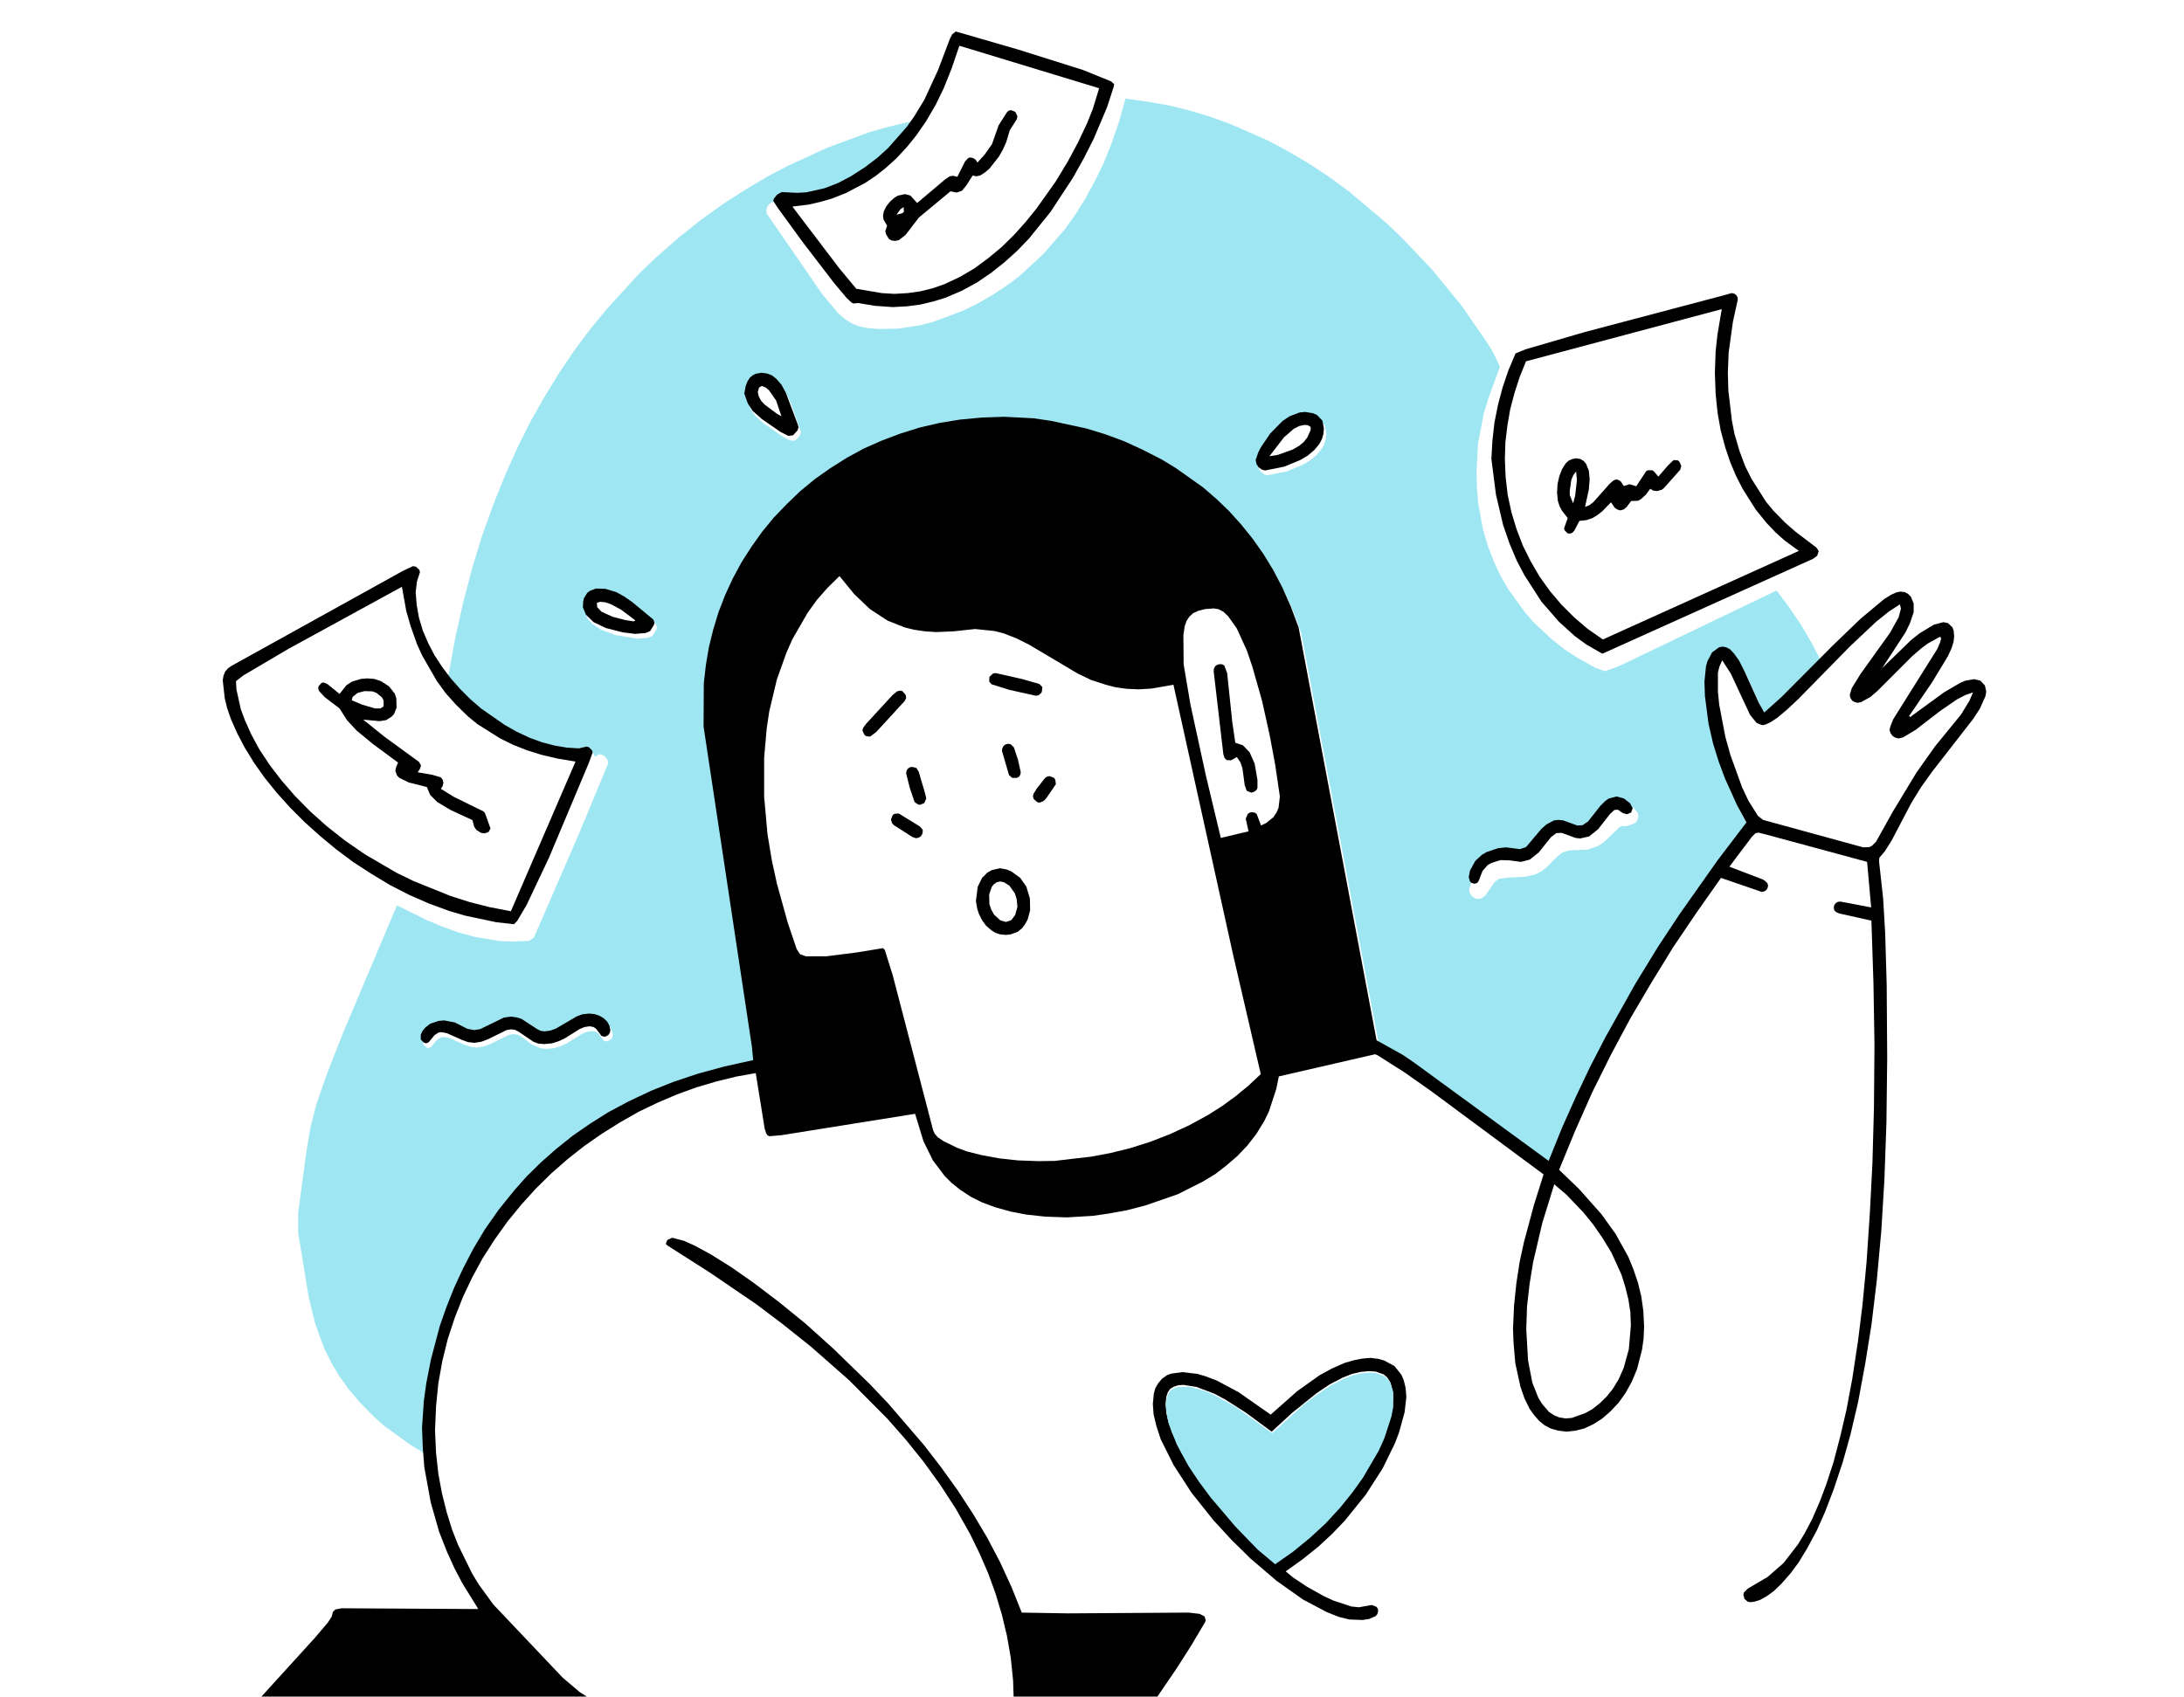 <svg height="1000" node-id="1" sillyvg="true" template-height="1000" template-width="1287" version="1.1" viewBox="0 0 1287 1000" width="1287" xmlns="http://www.w3.org/2000/svg" xmlns:xlink="http://www.w3.org/1999/xlink"><defs node-id="34"></defs><path d="M 342.52 443.93 L 347.02 442.88 L 349.42 443.78 L 350.62 446.03 L 353.02 444.53 L 355.12 444.98 L 356.77 446.18 L 357.97 447.83 L 358.42 449.93 L 341.47 490.73 L 314.62 552.68 L 311.62 554.63 L 301.27 554.93 L 294.07 554.63 L 279.82 552.23 L 269.47 549.38 L 260.02 545.93 L 251.17 542.18 L 233.92 533.63 L 201.67 609.98 L 192.52 633.38 L 186.52 650.63 L 182.92 664.58 L 180.67 678.08 L 175.72 714.53 L 175.72 726.68 L 181.87 764.33 L 185.47 779.18 L 188.17 787.13 L 191.17 794.93 L 195.07 802.88 L 199.87 810.98 L 205.42 818.78 L 212.02 826.58 L 219.97 834.68 L 226.12 840.23 L 241.42 851.33 L 250.57 856.88 L 250.27 838.43 L 252.67 817.88 L 257.62 794.63 L 264.52 773.18 L 268.87 762.23 L 274.12 750.83 L 280.27 738.98 L 287.17 727.43 L 295.27 715.88 L 304.57 704.33 L 311.92 696.08 L 320.17 687.98 L 329.17 680.03 L 338.92 672.23 L 349.12 665.18 L 360.07 658.28 L 372.22 651.83 L 385.27 645.68 L 398.47 640.43 L 412.87 635.63 L 428.32 631.43 L 445.27 627.68 L 444.52 619.88 L 416.02 431.03 L 416.17 405.53 L 417.37 394.88 L 419.17 384.23 L 421.72 373.88 L 424.87 363.53 L 428.77 353.48 L 433.27 343.73 L 438.37 334.28 L 444.22 325.13 L 450.52 316.28 L 457.42 307.88 L 465.07 299.93 L 473.02 292.28 L 481.57 285.23 L 490.72 278.78 L 500.47 272.63 L 510.37 267.23 L 520.87 262.58 L 531.97 258.38 L 543.52 254.78 L 555.22 252.08 L 567.22 250.13 L 579.97 248.93 L 593.17 248.48 L 610.57 249.38 L 620.77 250.88 L 641.62 255.38 L 652.87 258.83 L 663.82 262.88 L 674.92 267.98 L 686.32 273.83 L 702.52 284.18 L 718.27 296.93 L 725.62 303.98 L 732.67 311.78 L 739.57 320.33 L 746.02 329.48 L 751.87 339.08 L 757.27 349.43 L 762.22 360.68 L 766.72 372.83 L 812.62 615.98 L 828.22 624.68 L 835.42 629.63 L 914.02 687.08 L 921.82 667.73 L 930.07 649.28 L 938.47 631.58 L 947.47 614.18 L 965.02 582.83 L 978.52 560.78 L 991.12 541.73 L 1013.77 509.63 L 1030.57 487.58 L 1025.02 477.38 L 1017.97 461.78 L 1014.22 451.73 L 1010.92 441.08 L 1008.22 429.38 L 1006.12 413.18 L 1005.82 404.63 L 1006.72 395.63 L 1008.97 389.48 L 1011.82 385.88 L 1014.37 384.38 L 1016.47 383.93 L 1018.72 384.38 L 1020.97 385.58 L 1023.22 387.98 L 1026.22 392.18 L 1029.22 398.03 L 1037.92 417.23 L 1041.07 422.78 L 1049.92 415.13 L 1073.77 390.83 L 1067.92 379.58 L 1061.62 368.78 L 1054.57 358.28 L 1046.92 348.08 L 954.07 392.63 L 945.82 395.63 L 940.27 393.68 L 929.02 387.38 L 922.12 382.88 L 914.17 376.58 L 903.82 366.83 L 898.57 360.83 L 888.82 347.33 L 884.32 339.53 L 880.42 331.28 L 876.97 322.28 L 873.97 312.38 L 871.12 296.93 L 870.37 288.23 L 870.07 279.08 L 870.97 261.53 L 874.42 243.53 L 876.97 235.13 L 883.87 216.23 L 880.12 208.13 L 875.77 201.08 L 861.22 180.08 L 843.67 158.63 L 826.12 140.18 L 816.52 131.03 L 794.77 112.73 L 782.92 104.03 L 770.32 95.78 L 756.97 87.98 L 746.62 82.58 L 724.72 72.98 L 713.02 68.78 L 701.17 65.18 L 689.02 62.18 L 676.27 59.93 L 663.22 58.13 L 659.32 72.08 L 654.97 84.68 L 650.32 96.23 L 645.22 106.73 L 639.52 117.08 L 633.67 126.53 L 627.52 135.08 L 614.47 150.08 L 600.97 162.53 L 594.22 167.63 L 584.77 173.93 L 575.62 179.18 L 566.92 183.38 L 549.97 189.68 L 542.62 191.63 L 529.12 193.73 L 517.27 193.88 L 511.72 193.43 L 506.77 192.53 L 502.42 190.88 L 498.22 188.33 L 493.87 184.58 L 484.27 173.03 L 451.87 125.93 L 451.57 123.98 L 452.02 122.03 L 453.22 120.38 L 454.87 119.18 L 458.02 118.88 L 461.32 116.33 L 463.27 115.88 L 471.07 116.48 L 477.97 115.88 L 484.87 114.53 L 491.77 112.13 L 498.52 109.13 L 504.97 105.53 L 511.27 101.18 L 522.97 91.58 L 533.02 80.93 L 540.67 70.73 L 523.87 74.63 L 512.32 77.93 L 487.42 87.08 L 464.02 97.88 L 452.02 104.18 L 439.42 111.68 L 426.07 120.23 L 413.32 129.38 L 400.12 139.88 L 386.62 151.73 L 376.87 161.03 L 357.67 182.03 L 347.92 193.88 L 338.92 205.88 L 330.07 218.93 L 321.37 233.03 L 312.82 248.03 L 305.17 263.33 L 297.82 279.68 L 290.77 297.23 L 284.02 315.98 L 278.32 334.58 L 273.07 354.68 L 268.27 375.98 L 264.07 398.93 L 274.72 411.23 L 280.72 416.78 L 287.02 422.03 L 300.37 431.18 L 307.42 434.93 L 321.52 440.48 L 328.72 442.43 L 335.77 443.48 L 342.52 443.93 Z M 866.92 520.73 L 867.67 515.93 L 870.82 510.23 L 874.72 506.63 L 877.57 504.98 L 884.32 502.73 L 888.97 502.28 L 897.07 503.33 L 899.02 503.03 L 902.32 500.63 L 909.67 491.48 L 912.67 488.78 L 917.17 486.38 L 919.87 486.08 L 922.57 486.38 L 930.82 489.38 L 933.97 489.23 L 937.27 486.98 L 944.47 477.83 L 947.32 474.98 L 951.67 472.73 L 954.07 472.28 L 956.77 472.88 L 963.07 476.48 L 965.17 479.33 L 965.47 480.98 L 965.02 483.23 L 963.97 484.73 L 962.47 485.63 L 957.67 487.13 L 956.02 486.83 L 954.52 487.43 L 944.92 496.58 L 941.32 498.83 L 935.47 500.78 L 924.67 501.23 L 920.62 502.58 L 918.07 504.53 L 911.17 511.43 L 908.32 513.53 L 904.57 515.48 L 898.42 516.83 L 888.37 517.28 L 883.12 518.03 L 880.57 520.13 L 875.47 527.63 L 872.92 529.58 L 871.27 529.88 L 869.02 529.43 L 867.37 528.23 L 866.17 526.43 L 865.72 524.33 L 866.92 520.73 Z M 770.47 245.63 L 775.12 246.38 L 777.52 247.43 L 780.67 250.73 L 781.57 255.23 L 781.27 258.68 L 780.37 261.68 L 778.87 264.53 L 775.87 268.13 L 771.97 271.43 L 767.62 273.98 L 758.17 277.88 L 746.92 280.13 L 744.82 279.53 L 743.02 278.18 L 741.82 276.23 L 741.37 273.98 L 742.87 269.48 L 747.07 262.28 L 753.37 254.48 L 757.12 251.03 L 761.32 248.18 L 764.32 246.83 L 770.47 245.63 Z M 450.22 222.53 L 453.52 222.98 L 456.22 224.03 L 458.77 225.98 L 461.92 229.58 L 464.47 234.23 L 466.57 239.18 L 471.97 254.63 L 471.37 256.58 L 470.02 258.38 L 468.67 259.43 L 467.02 259.88 L 464.32 258.98 L 461.47 257.48 L 450.37 249.83 L 444.97 245.03 L 442.12 240.68 L 440.02 234.83 L 440.77 230.63 L 441.82 227.78 L 443.32 225.38 L 444.97 224.03 L 446.77 223.13 L 450.22 222.53 Z M 357.52 613.88 L 355.87 613.43 L 352.72 609.23 L 351.22 608.18 L 348.97 607.73 L 345.82 608.18 L 342.97 609.38 L 334.12 614.93 L 330.52 616.58 L 326.77 617.78 L 322.12 618.23 L 318.67 617.93 L 313.27 615.53 L 306.97 610.88 L 304.87 609.83 L 302.62 609.53 L 299.92 609.98 L 288.97 615.38 L 284.92 616.88 L 280.87 617.48 L 277.12 617.03 L 273.82 615.83 L 264.67 611.78 L 261.37 611.18 L 259.72 611.48 L 257.47 612.98 L 254.02 617.18 L 252.52 617.78 L 251.17 617.33 L 249.37 615.53 L 249.37 612.68 L 250.42 610.43 L 252.22 608.33 L 254.92 606.23 L 259.87 604.58 L 263.32 604.28 L 266.92 604.73 L 269.47 605.48 L 276.82 609.23 L 280.87 609.98 L 284.47 609.38 L 298.27 602.63 L 302.47 602.03 L 305.92 602.48 L 308.77 603.38 L 317.92 609.38 L 320.02 610.43 L 322.27 610.73 L 325.72 610.28 L 329.02 609.08 L 341.32 601.88 L 344.62 600.68 L 348.52 600.23 L 351.67 600.53 L 354.52 601.43 L 357.07 602.93 L 359.17 604.88 L 360.52 607.28 L 361.12 609.98 L 360.82 611.48 L 360.07 612.68 L 357.52 613.88 Z M 344.92 359.63 L 345.52 355.43 L 347.47 352.28 L 348.97 351.08 L 352.57 349.73 L 358.87 350.03 L 362.92 351.08 L 370.87 355.43 L 380.92 362.78 L 385.72 367.13 L 386.77 368.48 L 387.07 369.83 L 386.77 371.18 L 384.52 374.78 L 381.67 375.98 L 375.52 376.43 L 362.62 374.33 L 354.22 371.18 L 349.27 367.88 L 346.72 365.18 L 345.52 362.93 L 344.92 359.63 Z" fill="#9fe6f3" fill-rule="nonzero" node-id="36" stroke="none" target-height="798.75" target-width="898.05" target-x="175.725" target-y="58.125"/><path d="M 380.70 720.30 L 380.70 709.30 L 380.70 720.30 Z" fill="#9fe6f3" fill-rule="nonzero" node-id="38" stroke="none" target-height="11" target-width="0" target-x="380.7" target-y="709.3"/><path d="M 435.20 452.80 L 435.70 451.80 L 434.90 451.70 L 435.20 452.80 Z" fill="#9fe6f3" fill-rule="nonzero" node-id="40" stroke="none" target-height="1.1" target-width="0.8" target-x="434.9" target-y="451.7"/><g node-id="88"><path d="M 753.60 634.46 L 752.10 641.81 L 747.75 655.16 L 744.90 661.01 L 740.25 668.51 L 735.00 675.26 L 729.15 681.41 L 722.70 686.96 L 716.10 692.06 L 708.90 696.41 L 694.05 703.91 L 675.00 710.51 L 664.05 713.36 L 653.25 715.31 L 643.95 716.66 L 628.65 717.56 L 615.90 717.11 L 604.80 715.91 L 595.50 714.11 L 586.35 711.56 L 578.70 708.71 L 572.10 705.41 L 565.95 701.36 L 560.85 697.31 L 556.65 693.11 L 549.75 683.96 L 544.20 672.71 L 539.25 656.51 L 460.50 669.11 L 453.45 669.71 L 452.40 669.26 L 451.50 668.06 L 450.60 665.21 L 445.35 632.51 L 433.65 634.61 L 422.10 637.46 L 410.40 640.91 L 398.85 645.11 L 387.60 649.91 L 376.35 655.31 L 365.55 661.46 L 354.75 668.21 L 344.40 675.41 L 334.50 683.21 L 324.90 691.61 L 315.75 700.61 L 307.20 710.06 L 299.10 719.96 L 291.60 730.46 L 284.55 741.41 L 278.40 752.66 L 272.85 764.36 L 268.05 776.51 L 263.85 789.26 L 260.70 802.01 L 258.30 815.36 L 256.95 829.01 L 256.35 843.11 L 256.95 856.31 L 258.30 868.61 L 260.40 880.01 L 263.25 891.41 L 266.40 901.61 L 270.00 910.76 L 278.25 927.56 L 282.30 934.16 L 290.70 945.71 L 331.50 988.76 L 341.55 997.31 L 351.60 1003.76 L 363.60 1008.56 L 377.55 1011.86 L 400.35 1014.41 L 418.50 1015.31 L 463.50 1015.76 L 593.85 1015.31 L 597.00 1015.16 L 597.15 1014.26 L 597.45 1004.36 L 597.00 990.56 L 595.65 977.21 L 593.40 964.31 L 590.40 951.71 L 586.65 939.26 L 582.30 927.26 L 577.20 915.56 L 571.65 904.16 L 563.25 889.31 L 554.10 875.21 L 544.35 861.71 L 533.85 848.66 L 523.05 836.36 L 500.40 813.56 L 477.90 793.76 L 460.95 780.26 L 445.65 768.71 L 418.35 750.11 L 393.45 734.21 L 392.40 733.31 L 392.70 731.96 L 393.45 730.76 L 396.15 729.56 L 403.05 731.36 L 409.35 734.21 L 418.80 739.31 L 431.25 747.11 L 444.30 756.26 L 459.30 767.66 L 474.60 780.11 L 490.95 794.81 L 512.55 815.81 L 523.65 827.51 L 544.65 851.96 L 554.70 865.01 L 564.30 878.36 L 573.30 892.16 L 581.70 906.26 L 589.35 920.81 L 596.10 935.51 L 602.10 950.51 L 629.25 950.96 L 700.35 950.51 L 706.95 951.26 L 709.80 952.76 L 710.55 955.01 L 710.10 956.21 L 702.00 969.86 L 693.60 983.06 L 675.30 1009.91 L 668.10 1019.21 L 665.25 1022.21 L 664.20 1022.81 L 655.80 1022.51 L 636.90 1023.86 L 304.05 1023.11 L 241.35 1022.36 L 168.60 1020.71 L 152.25 1019.51 L 147.15 1018.91 L 143.25 1017.56 L 142.95 1016.81 L 144.45 1012.76 L 146.70 1009.01 L 154.20 999.86 L 185.70 965.21 L 193.20 956.36 L 195.45 952.91 L 196.20 950.06 L 197.55 948.71 L 201.15 947.96 L 281.85 948.41 L 272.40 933.11 L 267.75 924.26 L 263.40 914.66 L 258.75 902.81 L 253.80 885.41 L 250.05 864.86 L 249.15 853.61 L 248.70 841.46 L 249.75 825.86 L 251.25 815.06 L 253.95 801.26 L 259.20 781.46 L 263.10 770.36 L 267.45 759.41 L 272.70 748.01 L 278.85 736.16 L 285.75 724.61 L 293.85 713.06 L 303.15 701.51 L 310.50 693.26 L 318.75 685.16 L 327.75 677.21 L 337.50 669.41 L 347.70 662.36 L 358.65 655.46 L 370.80 649.01 L 383.85 642.86 L 397.05 637.61 L 411.45 632.81 L 426.90 628.61 L 443.85 624.86 L 443.10 617.06 L 414.60 428.21 L 414.75 402.71 L 415.95 392.06 L 417.75 381.41 L 420.30 371.06 L 423.45 360.71 L 427.35 350.66 L 431.85 340.91 L 436.95 331.46 L 442.80 322.31 L 449.10 313.46 L 456.00 305.06 L 463.65 297.11 L 471.60 289.46 L 480.15 282.41 L 489.30 275.96 L 499.05 269.81 L 508.95 264.41 L 519.45 259.76 L 530.55 255.56 L 542.10 251.96 L 553.80 249.26 L 565.80 247.31 L 578.55 246.11 L 591.75 245.66 L 609.15 246.56 L 619.35 248.06 L 640.20 252.56 L 651.45 256.01 L 662.40 260.06 L 673.50 265.16 L 684.90 271.01 L 693.00 275.96 L 709.05 287.36 L 716.85 294.11 L 724.20 301.16 L 731.25 308.96 L 738.15 317.51 L 744.60 326.66 L 750.45 336.26 L 755.85 346.61 L 760.80 357.86 L 765.30 370.01 L 811.20 613.16 L 826.80 621.86 L 834.00 626.81 L 912.60 684.26 L 920.40 664.91 L 928.65 646.46 L 937.05 628.76 L 946.05 611.36 L 963.60 580.01 L 977.10 557.96 L 989.70 538.91 L 1012.35 506.81 L 1029.15 484.76 L 1023.60 474.56 L 1016.55 458.96 L 1012.80 448.91 L 1009.50 438.26 L 1006.80 426.56 L 1004.70 410.36 L 1004.40 401.81 L 1005.30 392.81 L 1006.20 389.66 L 1008.90 384.56 L 1012.95 381.56 L 1015.05 381.11 L 1017.30 381.56 L 1019.55 382.76 L 1021.80 385.16 L 1024.80 389.36 L 1027.80 395.21 L 1036.50 414.41 L 1039.65 419.96 L 1049.85 410.81 L 1080.30 380.21 L 1096.35 364.76 L 1110.15 353.21 L 1114.50 350.51 L 1117.50 349.16 L 1119.90 348.71 L 1122.45 349.01 L 1124.40 350.06 L 1126.05 351.71 L 1127.70 355.76 L 1127.70 360.86 L 1125.45 367.46 L 1122.90 372.71 L 1109.10 393.86 L 1126.05 377.36 L 1131.15 373.31 L 1139.55 368.21 L 1145.25 366.71 L 1147.95 367.31 L 1150.50 369.71 L 1151.25 371.66 L 1151.55 374.96 L 1151.25 378.11 L 1150.05 382.01 L 1147.95 386.66 L 1138.50 402.26 L 1125.00 422.06 L 1125.60 422.66 L 1145.55 408.11 L 1155.00 402.56 L 1158.15 401.21 L 1163.40 400.31 L 1167.00 401.21 L 1169.70 404.06 L 1170.45 407.66 L 1170.00 410.36 L 1166.70 417.71 L 1162.80 423.71 L 1138.65 454.76 L 1132.20 463.76 L 1126.35 473.21 L 1114.80 495.26 L 1110.75 501.71 L 1107.45 505.61 L 1107.30 507.71 L 1109.70 529.46 L 1110.90 549.71 L 1111.80 580.31 L 1112.10 623.66 L 1111.65 661.61 L 1110.45 695.36 L 1108.65 725.21 L 1105.95 754.91 L 1102.80 781.01 L 1099.20 803.51 L 1095.00 826.16 L 1090.50 845.36 L 1086.00 861.56 L 1080.60 877.76 L 1075.50 891.11 L 1070.70 901.91 L 1065.00 912.56 L 1059.90 920.96 L 1055.10 927.41 L 1049.85 933.41 L 1045.35 937.76 L 1041.45 940.61 L 1037.25 943.01 L 1033.95 944.06 L 1031.40 944.36 L 1029.90 944.06 L 1027.95 942.41 L 1027.35 939.86 L 1027.65 938.66 L 1029.90 936.41 L 1041.60 929.51 L 1051.05 921.26 L 1059.60 910.16 L 1063.50 903.71 L 1067.85 895.46 L 1072.35 885.11 L 1076.25 874.76 L 1080.45 861.86 L 1084.50 846.41 L 1088.10 830.96 L 1091.55 812.51 L 1094.85 790.76 L 1097.55 769.01 L 1099.95 743.81 L 1101.90 714.71 L 1103.40 685.61 L 1104.30 652.61 L 1104.60 615.11 L 1104.00 579.41 L 1102.80 542.66 L 1084.05 538.46 L 1082.10 537.71 L 1080.90 536.51 L 1080.60 535.01 L 1080.90 533.51 L 1081.80 532.31 L 1083.00 531.56 L 1084.50 531.41 L 1102.65 534.86 L 1100.25 508.01 L 1041.00 491.96 L 1036.20 490.76 L 1034.55 491.06 L 1032.30 493.31 L 1019.10 510.86 L 1038.75 518.36 L 1040.55 519.56 L 1041.60 520.76 L 1041.90 522.11 L 1041.60 523.46 L 1040.85 524.66 L 1039.65 525.41 L 1038.15 525.71 L 1014.15 517.46 L 999.90 537.71 L 986.10 558.11 L 973.20 579.11 L 960.75 600.26 L 949.20 621.86 L 938.25 643.91 L 928.20 666.56 L 918.75 689.51 L 930.45 700.76 L 943.65 715.61 L 952.05 727.31 L 959.55 740.81 L 962.55 748.16 L 965.25 756.11 L 967.20 764.21 L 968.40 772.76 L 968.85 781.91 L 968.55 788.96 L 967.65 795.41 L 964.65 807.11 L 961.50 814.61 L 957.90 821.06 L 953.85 826.76 L 949.05 831.86 L 944.25 836.06 L 939.15 839.36 L 933.75 841.91 L 928.50 843.26 L 923.25 843.86 L 918.30 843.26 L 913.95 842.06 L 910.20 840.11 L 906.90 837.41 L 904.05 834.11 L 901.35 830.36 L 898.35 824.21 L 895.95 817.31 L 892.95 803.51 L 891.90 791.36 L 891.60 783.26 L 892.20 769.61 L 893.55 756.56 L 895.50 743.81 L 898.05 732.11 L 903.90 710.36 L 909.60 692.21 L 843.60 643.31 L 827.85 632.21 L 811.80 622.01 L 810.30 621.41 L 753.60 634.46 Z M 691.50 403.61 L 678.60 405.86 L 671.10 406.31 L 664.05 406.01 L 657.45 405.11 L 651.60 403.61 L 642.90 400.76 L 635.10 397.01 L 606.30 379.91 L 599.10 376.31 L 591.45 373.31 L 586.20 371.96 L 574.65 370.76 L 562.05 372.11 L 551.70 372.56 L 544.95 372.11 L 538.80 371.21 L 533.25 369.86 L 523.05 365.81 L 512.70 359.06 L 503.40 350.21 L 494.70 339.56 L 487.65 346.46 L 481.35 353.66 L 475.95 361.16 L 466.95 376.76 L 463.50 384.56 L 457.80 400.46 L 453.30 419.36 L 451.80 429.41 L 450.30 446.66 L 450.30 469.61 L 452.25 491.51 L 454.80 506.96 L 457.80 520.76 L 464.25 544.01 L 469.50 559.46 L 471.45 562.46 L 474.90 563.66 L 487.05 563.66 L 504.75 561.41 L 520.35 558.86 L 521.40 559.91 L 526.05 574.76 L 549.90 666.26 L 550.80 668.21 L 552.60 670.31 L 555.90 672.56 L 563.85 676.46 L 569.40 678.56 L 578.25 680.81 L 588.75 682.76 L 599.85 683.96 L 612.00 684.41 L 621.60 684.26 L 643.35 681.71 L 654.45 679.61 L 666.00 676.76 L 677.85 673.01 L 689.40 668.51 L 700.80 663.26 L 712.05 657.11 L 720.30 651.86 L 728.10 646.16 L 735.75 639.86 L 742.95 633.11 L 726.75 563.21 L 691.50 403.61 Z M 1120.20 358.76 L 1119.60 356.21 L 1113.15 360.41 L 1105.65 366.41 L 1090.20 380.96 L 1059.75 412.01 L 1052.85 418.46 L 1047.30 423.11 L 1043.40 425.66 L 1040.55 427.01 L 1038.45 427.46 L 1035.15 426.11 L 1031.25 421.31 L 1020.00 397.16 L 1014.90 389.21 L 1013.25 392.81 L 1012.35 396.41 L 1012.35 407.81 L 1013.10 415.31 L 1016.70 434.21 L 1019.70 445.01 L 1026.60 464.06 L 1030.35 472.01 L 1035.90 480.86 L 1038.90 483.26 L 1098.00 499.46 L 1101.45 499.31 L 1103.10 498.56 L 1105.50 496.16 L 1115.55 478.16 L 1129.35 455.36 L 1140.30 439.91 L 1155.60 421.16 L 1160.55 413.06 L 1162.65 408.11 L 1158.30 409.61 L 1153.35 412.16 L 1143.30 419.06 L 1128.90 430.16 L 1121.40 434.66 L 1118.85 435.26 L 1116.90 434.81 L 1115.25 433.76 L 1114.05 432.11 L 1113.45 430.16 L 1114.05 427.91 L 1115.70 423.86 L 1141.65 382.46 L 1143.30 378.56 L 1143.90 376.31 L 1143.30 375.26 L 1136.25 379.16 L 1132.35 382.01 L 1126.95 386.66 L 1106.40 407.21 L 1102.20 410.81 L 1096.80 413.81 L 1094.70 414.26 L 1092.90 413.81 L 1091.40 412.91 L 1090.35 411.26 L 1090.05 409.46 L 1091.25 405.56 L 1096.35 397.31 L 1113.75 373.01 L 1118.85 363.86 L 1120.20 358.76 Z M 915.90 698.06 L 908.85 720.86 L 903.45 743.96 L 901.35 756.86 L 899.85 770.06 L 899.40 783.41 L 900.45 801.86 L 903.00 815.06 L 906.60 824.06 L 908.85 827.66 L 912.90 832.31 L 916.20 834.41 L 918.90 835.46 L 922.65 836.06 L 926.25 835.76 L 934.20 832.91 L 938.25 830.66 L 942.45 827.36 L 946.65 823.31 L 950.40 818.66 L 953.85 812.96 L 956.85 806.21 L 959.85 795.26 L 961.05 781.31 L 960.75 773.36 L 959.55 765.71 L 957.75 758.51 L 955.50 751.31 L 949.65 738.41 L 944.25 729.56 L 938.85 721.76 L 933.15 714.71 L 923.10 704.21 L 915.90 698.06 Z M 735.75 490.01 L 734.10 482.51 L 735.30 479.81 L 736.50 478.91 L 738.00 478.76 L 739.50 479.06 L 740.55 479.81 L 743.10 486.56 L 746.25 485.06 L 750.30 481.76 L 752.25 478.91 L 753.45 476.06 L 754.20 469.46 L 751.50 451.01 L 748.20 433.31 L 743.70 413.06 L 738.00 392.96 L 734.85 383.66 L 728.85 370.46 L 723.75 363.26 L 720.90 360.56 L 718.05 359.06 L 715.20 358.61 L 709.80 359.06 L 705.90 360.11 L 703.05 361.46 L 700.80 363.56 L 699.15 366.11 L 698.10 369.26 L 697.35 374.36 L 697.50 391.61 L 701.55 415.46 L 710.55 456.86 L 719.40 493.91 L 735.75 490.01 Z" fill="#000000" fill-rule="nonzero" group-id="1" node-id="43" stroke="none" target-height="778.2" target-width="1027.5" target-x="142.946" target-y="245.658"/><path d="M 302.85 544.76 L 292.35 543.56 L 273.90 539.66 L 264.75 536.96 L 252.90 532.61 L 241.20 527.51 L 229.80 521.66 L 218.85 515.06 L 208.20 508.16 L 198.15 500.66 L 188.40 492.56 L 179.40 484.46 L 171.00 476.06 L 163.05 467.21 L 156.00 458.51 L 149.85 449.81 L 144.30 440.81 L 139.80 432.26 L 136.20 424.16 L 133.95 417.71 L 132.45 411.71 L 131.25 400.91 L 131.70 398.36 L 132.60 395.96 L 134.25 394.01 L 136.35 392.51 L 237.30 336.56 L 243.30 333.71 L 245.10 334.01 L 247.05 335.81 L 247.50 337.16 L 245.70 342.86 L 244.95 349.01 L 245.55 356.51 L 246.90 364.16 L 249.15 371.66 L 252.30 379.01 L 256.05 386.21 L 260.55 393.11 L 265.65 399.86 L 271.20 406.16 L 277.20 412.16 L 283.65 417.71 L 297.45 427.31 L 304.65 431.36 L 312.00 434.81 L 319.35 437.51 L 326.85 439.46 L 334.05 440.66 L 341.10 441.11 L 345.60 440.06 L 346.95 440.36 L 348.90 442.31 L 349.20 443.66 L 346.95 449.81 L 323.55 505.46 L 310.35 533.36 L 304.80 542.81 L 302.85 544.76 Z M 236.85 345.86 L 169.95 382.46 L 143.25 398.21 L 139.05 401.51 L 139.35 406.46 L 141.90 418.01 L 144.30 424.46 L 148.05 432.86 L 152.85 441.71 L 159.00 451.01 L 165.90 460.01 L 173.85 469.16 L 182.85 478.31 L 192.60 487.01 L 203.25 495.41 L 214.95 503.51 L 233.70 514.46 L 243.90 519.41 L 265.50 528.11 L 276.75 531.71 L 288.60 534.71 L 301.05 537.11 L 339.15 448.91 L 328.50 447.11 L 318.90 444.86 L 310.35 442.16 L 302.40 439.01 L 294.75 435.26 L 281.40 426.86 L 275.70 422.21 L 268.65 415.31 L 262.50 408.41 L 257.40 401.36 L 248.85 386.51 L 245.70 379.61 L 241.95 368.96 L 239.40 360.11 L 236.85 345.86 Z" fill="#000000" fill-rule="nonzero" group-id="1" node-id="45" stroke="none" target-height="211.05" target-width="217.95" target-x="131.246" target-y="333.709"/><path d="M 878.85 270.41 L 879.45 259.76 L 880.65 249.11 L 882.75 238.61 L 885.45 228.41 L 888.90 218.21 L 893.10 208.31 L 898.95 205.91 L 933.90 195.71 L 1015.05 174.26 L 1020.45 172.76 L 1021.95 173.06 L 1023.15 173.96 L 1023.90 175.16 L 1024.05 176.66 L 1021.20 189.56 L 1018.65 208.01 L 1018.20 219.71 L 1018.50 230.21 L 1020.60 248.06 L 1022.10 255.71 L 1025.10 265.91 L 1028.40 274.76 L 1032.15 282.26 L 1040.70 295.76 L 1045.05 301.01 L 1051.95 308.06 L 1057.95 313.31 L 1070.40 322.76 L 1071.75 324.86 L 1070.85 327.56 L 1068.45 329.36 L 944.25 385.31 L 934.80 379.91 L 928.05 374.96 L 918.75 366.56 L 908.40 354.71 L 898.35 339.11 L 893.85 330.56 L 889.65 320.66 L 885.75 309.41 L 881.55 291.56 L 878.85 270.41 Z M 886.80 270.56 L 887.25 281.21 L 888.45 291.71 L 890.70 302.06 L 893.70 311.96 L 897.45 321.71 L 902.10 331.01 L 907.35 340.01 L 913.50 348.56 L 920.25 356.51 L 927.60 363.86 L 935.70 370.76 L 944.55 376.91 L 1060.05 324.71 L 1051.80 318.71 L 1046.40 313.91 L 1040.85 308.06 L 1034.55 300.26 L 1026.90 288.11 L 1023.00 280.46 L 1019.70 272.66 L 1016.70 263.81 L 1014.00 253.76 L 1012.20 243.71 L 1011.00 232.31 L 1010.55 219.71 L 1011.00 207.11 L 1012.05 197.36 L 1014.60 182.21 L 899.25 212.96 L 895.50 222.26 L 892.50 231.56 L 889.95 241.16 L 888.30 250.76 L 887.10 260.66 L 886.80 270.56 Z" fill="#000000" fill-rule="nonzero" group-id="1" node-id="47" stroke="none" target-height="212.55" target-width="192.9" target-x="878.846" target-y="172.759"/><path d="M 526.05 181.01 L 515.55 180.26 L 505.65 178.61 L 502.95 178.91 L 501.75 178.31 L 498.90 175.61 L 491.70 167.06 L 472.95 142.61 L 458.10 122.21 L 455.70 118.46 L 456.00 117.11 L 457.95 114.71 L 460.65 113.21 L 469.65 113.66 L 475.20 113.36 L 485.85 110.96 L 493.65 107.96 L 501.15 104.06 L 509.55 98.66 L 516.90 93.11 L 523.35 87.26 L 534.45 74.66 L 538.80 68.51 L 544.65 58.91 L 552.75 41.36 L 559.80 22.76 L 561.15 20.21 L 563.25 18.56 L 600.00 29.21 L 638.10 41.21 L 654.75 47.96 L 656.55 49.61 L 656.25 51.26 L 652.35 63.26 L 644.40 82.01 L 638.70 93.26 L 632.25 104.81 L 619.05 124.91 L 606.45 140.51 L 599.40 147.86 L 591.90 154.61 L 583.95 160.91 L 575.55 166.61 L 566.70 171.41 L 557.25 175.46 L 549.90 177.71 L 542.40 179.51 L 534.45 180.56 L 526.05 181.01 Z M 565.35 26.96 L 560.85 40.16 L 556.20 51.86 L 551.40 61.76 L 545.70 71.51 L 540.00 79.76 L 534.30 86.81 L 528.15 93.41 L 522.00 98.96 L 516.15 103.61 L 509.85 107.81 L 498.45 113.81 L 490.05 117.11 L 483.15 119.06 L 476.70 120.56 L 466.95 121.76 L 494.40 157.91 L 504.60 170.21 L 519.60 172.76 L 527.10 173.21 L 534.90 172.76 L 542.40 171.71 L 549.60 169.91 L 556.50 167.51 L 565.50 163.31 L 574.20 158.21 L 582.30 152.21 L 590.10 145.76 L 597.45 138.56 L 604.20 131.06 L 610.65 123.11 L 622.05 107.06 L 629.40 94.91 L 635.40 83.66 L 640.50 72.86 L 643.95 64.31 L 647.70 52.01 Z" fill="#000000" fill-rule="nonzero" group-id="1" node-id="49" stroke="none" target-height="162.45" target-width="200.85" target-x="455.696" target-y="18.559"/><path d="M 757.65 926.21 L 762.00 929.81 L 770.10 935.21 L 780.30 940.91 L 785.85 943.46 L 796.35 946.91 L 800.85 947.36 L 808.35 946.01 L 811.05 947.06 L 811.95 948.26 L 812.10 949.76 L 811.65 951.41 L 810.60 952.61 L 806.85 954.26 L 802.95 954.86 L 795.15 954.56 L 789.00 953.06 L 781.80 950.21 L 767.70 942.71 L 752.25 931.76 L 736.80 918.56 L 725.70 907.61 L 715.05 896.06 L 702.15 879.86 L 691.65 863.66 L 684.00 848.36 L 681.45 840.56 L 679.80 833.66 L 679.35 827.51 L 679.95 821.36 L 680.85 818.21 L 682.50 815.36 L 684.75 812.66 L 687.75 810.56 L 690.15 809.66 L 696.90 808.76 L 705.60 809.81 L 710.25 811.16 L 717.00 813.71 L 729.90 820.61 L 748.80 833.81 L 764.40 820.01 L 777.45 810.71 L 784.80 806.66 L 792.30 803.36 L 797.40 801.86 L 802.50 800.81 L 807.60 800.36 L 812.25 800.96 L 815.55 801.86 L 821.70 805.16 L 825.90 810.41 L 827.25 813.71 L 828.30 818.06 L 828.75 823.46 L 827.70 832.46 L 824.40 844.46 L 821.85 851.06 L 814.80 865.46 L 804.90 880.91 L 792.45 896.36 L 784.95 904.16 L 776.85 911.66 L 767.70 919.01 L 757.65 926.21 Z M 749.40 843.86 L 734.10 832.61 L 722.10 824.96 L 715.65 821.51 L 705.00 817.46 L 697.20 816.26 L 694.05 816.56 L 691.50 817.46 L 689.55 818.66 L 688.20 820.61 L 687.30 823.31 L 686.85 827.51 L 687.30 832.61 L 688.50 838.16 L 690.60 844.31 L 696.30 856.46 L 706.35 872.51 L 713.25 881.81 L 727.65 898.76 L 741.00 912.56 L 751.20 921.11 L 761.85 913.61 L 771.60 905.66 L 780.45 897.41 L 788.85 888.56 L 796.05 879.71 L 802.50 871.01 L 808.20 861.71 L 812.70 853.16 L 816.30 845.21 L 819.00 836.96 L 820.50 829.91 L 820.95 823.91 L 820.80 820.01 L 819.30 814.76 L 817.50 811.91 L 815.40 810.11 L 810.75 808.46 L 806.85 808.16 L 801.90 808.61 L 796.80 809.81 L 791.40 811.91 L 783.60 815.96 L 775.80 821.21 L 761.25 832.91 L 749.40 843.86 Z" fill="#000000" fill-rule="nonzero" group-id="1" node-id="51" stroke="none" target-height="154.5" target-width="149.4" target-x="679.346" target-y="800.358"/><path d="M 261.75 601.46 L 268.05 602.66 L 275.40 606.41 L 279.45 607.16 L 283.05 606.56 L 296.85 599.81 L 301.05 599.21 L 304.50 599.66 L 307.35 600.56 L 316.50 606.56 L 318.60 607.61 L 320.85 607.91 L 324.30 607.46 L 327.60 606.26 L 339.90 599.06 L 343.20 597.86 L 347.10 597.41 L 350.25 597.71 L 353.10 598.61 L 355.65 600.11 L 357.75 602.06 L 359.10 604.46 L 359.70 607.16 L 359.40 608.66 L 358.65 609.86 L 357.45 610.76 L 356.10 611.06 L 354.45 610.61 L 351.30 606.41 L 349.80 605.36 L 347.55 604.91 L 344.40 605.36 L 341.55 606.56 L 332.70 612.11 L 329.10 613.76 L 325.35 614.96 L 320.70 615.41 L 317.25 615.11 L 314.40 614.06 L 305.55 608.06 L 303.45 607.01 L 301.20 606.71 L 298.50 607.16 L 287.55 612.56 L 283.50 614.06 L 279.45 614.66 L 275.70 614.21 L 272.40 613.01 L 263.25 608.96 L 259.95 608.36 L 258.30 608.66 L 256.05 610.16 L 252.60 614.36 L 251.10 614.96 L 249.75 614.51 L 247.95 612.71 L 247.95 609.86 L 249.00 607.61 L 250.80 605.51 L 253.50 603.41 L 258.45 601.76 L 261.75 601.46 Z" fill="#000000" fill-rule="nonzero" group-id="1" node-id="53" stroke="none" target-height="18" target-width="111.75" target-x="247.946" target-y="597.408"/><path d="M 887.55 499.46 L 895.65 500.51 L 899.25 499.31 L 908.25 488.66 L 911.25 485.96 L 915.75 483.56 L 918.45 483.26 L 921.15 483.56 L 929.40 486.56 L 932.55 486.41 L 935.85 484.16 L 943.05 475.01 L 945.90 472.16 L 948.00 470.66 L 952.65 469.46 L 957.00 470.66 L 960.60 473.51 L 962.10 476.36 L 961.20 478.91 L 958.65 479.96 L 956.25 479.21 L 953.40 477.26 L 951.30 477.41 L 948.75 479.81 L 941.70 488.81 L 936.45 493.01 L 931.20 494.21 L 928.50 493.91 L 920.25 490.91 L 917.10 491.06 L 913.95 493.46 L 906.75 502.46 L 901.50 506.66 L 896.25 508.01 L 889.50 507.11 L 884.25 506.96 L 879.00 508.61 L 876.75 509.81 L 873.60 513.41 L 871.35 519.26 L 870.45 520.46 L 868.80 520.91 L 867.00 520.31 L 866.25 519.56 L 865.50 517.01 L 866.25 513.11 L 869.40 507.41 L 873.30 503.81 L 876.15 502.16 L 882.90 499.91 L 887.55 499.46 Z" fill="#000000" fill-rule="nonzero" group-id="1" node-id="55" stroke="none" target-height="51.45" target-width="96.6" target-x="865.496" target-y="469.459"/><path d="M 745.50 277.31 L 743.40 276.71 L 741.60 275.36 L 740.40 273.41 L 739.95 271.16 L 741.45 266.66 L 743.10 263.51 L 748.50 255.56 L 755.70 248.21 L 759.90 245.36 L 765.90 243.11 L 769.05 242.81 L 773.70 243.56 L 776.10 244.61 L 779.25 247.91 L 780.15 252.41 L 779.85 255.86 L 778.95 258.86 L 777.45 261.71 L 774.45 265.31 L 770.55 268.61 L 766.20 271.16 L 756.75 275.06 L 745.50 277.31 Z M 748.05 268.91 L 752.85 268.16 L 761.70 265.01 L 765.60 262.76 L 768.30 260.51 L 770.40 257.81 L 772.35 253.46 L 772.35 251.66 L 770.70 250.61 L 768.75 250.46 L 765.75 251.06 L 762.45 252.71 L 756.60 257.81 L 748.05 268.91 Z" fill="#000000" fill-rule="nonzero" group-id="1" node-id="57" stroke="none" target-height="34.5" target-width="40.2" target-x="739.946" target-y="242.809"/><path d="M 374.10 373.61 L 366.90 372.71 L 357.00 370.16 L 349.80 366.71 L 345.30 362.36 L 343.50 358.01 L 343.65 354.56 L 344.10 352.61 L 346.05 349.46 L 347.55 348.26 L 351.15 346.91 L 356.70 347.06 L 363.15 349.01 L 367.80 351.56 L 372.75 355.01 L 385.05 365.21 L 385.65 367.01 L 385.35 368.36 L 383.10 371.96 L 380.25 373.16 L 374.10 373.61 Z M 373.50 366.26 L 374.40 365.66 L 366.00 359.36 L 359.85 356.06 L 356.70 355.01 L 353.70 354.71 L 351.75 355.31 L 351.90 357.86 L 354.45 360.56 L 361.05 363.56 L 368.55 365.51 L 373.50 366.26 Z" fill="#000000" fill-rule="nonzero" group-id="1" node-id="59" stroke="none" target-height="26.7" target-width="42.15" target-x="343.496" target-y="346.909"/><path d="M 438.60 232.01 L 439.35 227.81 L 440.40 224.96 L 441.90 222.56 L 443.55 221.21 L 445.35 220.31 L 448.80 219.71 L 452.10 220.16 L 454.80 221.21 L 457.35 223.16 L 460.50 226.76 L 463.05 231.41 L 470.10 250.16 L 470.55 251.81 L 469.95 253.76 L 467.25 256.61 L 464.55 256.91 L 460.05 254.66 L 448.95 247.01 L 443.55 242.21 L 440.70 237.86 L 438.60 232.01 Z M 460.50 245.36 L 457.35 236.06 L 453.15 230.06 L 451.20 228.41 L 448.95 227.51 L 447.30 228.41 L 446.55 231.11 L 447.15 233.66 L 448.50 236.21 L 450.60 238.46 L 457.80 243.86 L 460.50 245.36 Z" fill="#000000" fill-rule="nonzero" group-id="1" node-id="61" stroke="none" target-height="37.2" target-width="31.95" target-x="438.596" target-y="219.709"/><path d="M 575.10 531.11 L 576.15 522.71 L 578.70 517.46 L 581.85 514.31 L 584.55 512.81 L 589.35 511.76 L 593.25 512.51 L 596.10 513.71 L 601.20 517.46 L 604.80 522.56 L 606.90 529.61 L 607.05 536.51 L 605.55 542.06 L 604.05 544.76 L 602.25 547.16 L 599.70 549.26 L 595.50 550.76 L 592.80 551.06 L 589.50 550.76 L 586.65 549.86 L 584.25 548.36 L 581.10 545.66 L 578.70 542.36 L 576.90 538.76 L 575.85 535.61 L 575.10 531.11 Z M 599.55 534.56 L 599.10 529.91 L 598.05 526.61 L 594.90 522.11 L 591.60 520.01 L 589.50 519.56 L 587.40 520.01 L 585.60 521.21 L 584.40 522.86 L 582.90 527.21 L 583.05 532.91 L 584.10 536.06 L 585.75 539.06 L 589.50 542.51 L 592.80 543.41 L 595.95 542.36 L 598.20 539.36 L 599.55 534.56 Z" fill="#000000" fill-rule="nonzero" group-id="1" node-id="63" stroke="none" target-height="39.3" target-width="31.95" target-x="575.096" target-y="511.758"/><path d="M 530.40 407.06 L 531.75 407.36 L 533.70 409.61 L 534.00 411.41 L 533.10 413.21 L 516.30 431.51 L 512.70 434.21 L 510.45 433.91 L 509.40 433.16 L 508.20 430.61 L 508.65 428.96 L 510.60 426.41 L 525.90 409.76 L 528.60 407.51 L 530.40 407.06 Z" fill="#000000" fill-rule="nonzero" group-id="1" node-id="65" stroke="none" target-height="27.15" target-width="25.8" target-x="508.196" target-y="407.059"/><path d="M 610.20 410.06 L 594.75 406.61 L 584.25 403.31 L 582.90 401.66 L 583.05 398.96 L 585.15 397.01 L 586.65 396.71 L 602.55 400.31 L 612.45 403.16 L 614.25 404.96 L 613.95 407.81 L 613.05 409.01 L 611.70 409.91 L 610.20 410.06 Z" fill="#000000" fill-rule="nonzero" group-id="1" node-id="67" stroke="none" target-height="13.35" target-width="31.35" target-x="582.896" target-y="396.709"/><path d="M 534.00 455.96 L 534.15 454.46 L 534.90 453.11 L 536.25 452.21 L 537.75 452.06 L 540.00 452.66 L 541.35 454.76 L 545.10 467.51 L 545.85 470.66 L 544.65 473.36 L 542.10 474.41 L 540.90 474.11 L 538.95 472.76 L 536.10 464.36 L 534.00 455.96 Z" fill="#000000" fill-rule="nonzero" group-id="1" node-id="69" stroke="none" target-height="22.35" target-width="11.85" target-x="533.996" target-y="452.059"/><path d="M 543.75 490.16 L 543.45 491.66 L 542.55 493.01 L 541.35 493.76 L 539.70 494.06 L 537.60 493.31 L 526.80 486.41 L 525.75 485.36 L 525.00 483.11 L 526.05 480.41 L 527.10 479.66 L 529.65 479.51 L 542.10 487.16 L 543.75 489.11 L 543.75 490.16 Z" fill="#000000" fill-rule="nonzero" group-id="1" node-id="71" stroke="none" target-height="14.55" target-width="18.75" target-x="524.996" target-y="479.509"/><path d="M 590.40 442.46 L 590.70 440.96 L 591.45 439.61 L 592.65 438.71 L 594.15 438.41 L 595.65 438.71 L 597.45 440.51 L 599.85 447.71 L 601.50 455.06 L 601.35 456.41 L 600.60 457.76 L 599.25 458.51 L 596.55 458.51 L 594.60 456.86 L 590.40 442.46 Z" fill="#000000" fill-rule="nonzero" group-id="1" node-id="73" stroke="none" target-height="20.1" target-width="11.1" target-x="590.396" target-y="438.409"/><path d="M 612.90 473.06 L 611.40 472.91 L 609.15 470.96 L 608.70 469.46 L 609.00 467.96 L 610.95 464.81 L 615.75 458.66 L 616.95 457.76 L 618.45 457.46 L 621.15 458.51 L 621.90 459.71 L 622.20 462.26 L 616.65 470.36 L 615.15 472.01 L 612.90 473.06 Z" fill="#000000" fill-rule="nonzero" group-id="1" node-id="75" stroke="none" target-height="15.6" target-width="13.5" target-x="608.696" target-y="457.459"/><path d="M 727.95 437.81 L 732.45 439.31 L 736.35 443.36 L 739.35 450.11 L 741.00 459.71 L 741.00 464.51 L 740.25 465.86 L 738.90 466.76 L 737.40 467.21 L 734.70 466.16 L 733.50 462.86 L 732.15 452.81 L 730.95 449.36 L 728.85 446.21 L 725.40 448.16 L 722.85 448.01 L 721.65 446.81 L 720.90 444.56 L 715.20 395.66 L 715.35 394.16 L 716.10 392.66 L 717.45 391.76 L 718.95 391.46 L 720.45 391.61 L 721.50 392.36 L 723.15 396.71 L 726.15 425.51 L 727.95 437.81 Z" fill="#000000" fill-rule="nonzero" group-id="1" node-id="77" stroke="none" target-height="75.75" target-width="25.8" target-x="715.196" target-y="391.459"/><path d="M 223.65 425.06 L 214.05 424.16 L 226.50 434.21 L 246.90 449.06 L 248.10 451.16 L 247.35 453.41 L 246.15 455.21 L 254.85 456.71 L 259.80 458.21 L 260.85 459.56 L 261.30 461.36 L 260.85 463.31 L 259.80 464.96 L 267.30 469.61 L 285.00 478.31 L 285.90 479.51 L 289.05 488.36 L 287.85 490.46 L 285.60 491.21 L 283.50 490.91 L 280.80 489.26 L 279.45 487.31 L 278.40 483.41 L 265.50 477.41 L 257.70 472.76 L 253.50 468.56 L 251.55 463.91 L 240.90 461.21 L 235.35 458.51 L 234.00 457.16 L 232.95 454.31 L 233.55 451.76 L 234.60 449.51 L 219.60 438.41 L 210.15 430.61 L 204.45 424.46 L 200.10 417.56 L 191.40 410.96 L 187.95 407.21 L 187.50 405.56 L 187.80 404.36 L 189.45 402.56 L 190.65 402.26 L 192.90 403.16 L 200.10 409.01 L 204.15 403.91 L 207.30 401.81 L 212.70 400.16 L 216.45 399.86 L 220.50 400.16 L 224.55 401.51 L 229.20 404.51 L 232.65 408.86 L 233.55 411.71 L 233.70 417.11 L 232.20 420.86 L 230.85 422.36 L 227.55 424.46 L 223.65 425.06 Z M 207.30 412.76 L 213.30 415.31 L 220.95 417.56 L 224.25 417.56 L 226.05 416.36 L 226.05 412.91 L 225.15 411.11 L 221.85 408.41 L 219.45 407.51 L 214.80 407.36 L 210.75 408.41 L 207.75 410.81 L 207.30 412.76 Z" fill="#000000" fill-rule="nonzero" group-id="1" node-id="79" stroke="none" target-height="91.35" target-width="101.55" target-x="187.496" target-y="399.859"/><path d="M 976.35 289.46 L 974.25 289.16 L 972.45 288.11 L 969.90 291.56 L 966.90 294.26 L 965.25 295.16 L 961.20 295.31 L 958.50 298.91 L 956.85 300.26 L 954.75 300.86 L 952.95 300.26 L 951.45 299.21 L 949.35 296.06 L 944.25 301.31 L 941.40 303.56 L 938.40 305.36 L 934.95 306.56 L 930.75 307.01 L 927.75 312.71 L 926.55 314.06 L 925.05 314.51 L 923.70 314.36 L 921.90 312.41 L 921.75 311.21 L 923.85 305.36 L 920.55 301.16 L 919.05 298.46 L 918.00 295.16 L 917.55 290.21 L 917.85 285.26 L 918.90 280.61 L 920.55 276.41 L 922.65 273.11 L 924.45 271.46 L 926.55 270.56 L 928.80 270.11 L 931.35 270.56 L 933.30 271.76 L 934.65 273.41 L 936.30 277.46 L 936.75 282.56 L 936.30 288.41 L 934.05 298.76 L 936.45 297.86 L 939.00 295.91 L 948.60 285.11 L 950.85 283.16 L 952.50 282.56 L 954.00 283.01 L 955.20 283.91 L 956.85 286.46 L 960.30 285.41 L 964.20 286.61 L 970.05 277.76 L 971.10 277.16 L 973.50 277.16 L 974.55 277.76 L 977.25 280.91 L 982.95 274.31 L 986.25 271.16 L 988.65 271.31 L 989.70 272.21 L 990.75 274.61 L 990.15 276.86 L 980.55 287.66 L 979.20 288.71 L 976.35 289.46 Z M 929.25 283.16 L 928.80 277.91 L 927.15 280.01 L 925.95 282.86 L 925.05 289.16 L 925.05 291.86 L 927.00 296.66 L 928.20 292.31 L 929.25 283.16 Z" fill="#000000" fill-rule="nonzero" group-id="1" node-id="81" stroke="none" target-height="44.4" target-width="73.2" target-x="917.546" target-y="270.109"/><path d="M 540.45 119.66 L 556.80 105.86 L 559.65 103.91 L 561.75 103.61 L 564.15 104.21 L 568.65 95.21 L 570.60 93.11 L 571.95 92.81 L 573.60 93.26 L 574.95 94.16 L 576.00 95.81 L 580.20 91.16 L 584.55 85.01 L 588.45 73.91 L 593.40 66.11 L 594.45 65.21 L 595.80 64.91 L 598.35 65.96 L 599.55 68.51 L 599.25 70.16 L 595.05 76.76 L 592.95 83.81 L 591.00 88.16 L 588.60 92.36 L 583.05 99.41 L 580.20 101.81 L 577.50 103.46 L 575.40 103.91 L 573.15 103.46 L 569.55 109.16 L 566.85 112.46 L 563.70 113.51 L 560.10 112.76 L 541.50 128.21 L 533.55 138.56 L 529.65 141.56 L 527.40 142.01 L 525.30 141.71 L 523.80 140.81 L 522.15 138.11 L 521.70 136.31 L 522.75 133.01 L 520.65 129.41 L 520.35 127.31 L 520.80 124.61 L 522.30 121.61 L 524.40 118.91 L 527.10 116.51 L 529.05 115.31 L 533.25 114.41 L 536.55 115.31 L 540.45 119.66 Z M 528.30 126.56 L 531.75 125.66 L 532.65 124.91 L 532.50 122.06 L 530.70 123.26 L 528.30 126.56 Z" fill="#000000" fill-rule="nonzero" group-id="1" node-id="83" stroke="none" target-height="77.1" target-width="79.2" target-x="520.346" target-y="64.909"/></g><path d="M 807.07 809.06 L 802.12 809.51 L 797.02 810.71 L 791.62 812.81 L 783.82 816.86 L 776.02 822.11 L 768.37 827.81 L 749.62 844.76 L 728.62 829.61 L 715.87 822.41 L 709.57 819.71 L 701.17 817.46 L 694.27 817.46 L 691.72 818.36 L 689.77 819.56 L 688.42 821.51 L 687.52 824.21 L 687.07 828.41 L 687.52 833.51 L 688.72 839.06 L 693.37 851.21 L 700.27 863.96 L 706.57 873.41 L 713.47 882.71 L 727.87 899.66 L 741.22 913.46 L 751.42 922.01 L 761.92 914.66 L 771.82 906.56 L 781.12 898.01 L 789.82 888.56 L 797.17 879.41 L 803.17 871.01 L 812.47 855.11 L 815.77 847.76 L 819.97 834.86 L 821.02 829.31 L 821.02 820.91 L 819.52 815.66 L 817.72 812.81 L 815.62 811.01 L 810.97 809.36 L 807.07 809.06 Z" fill="#9fe6f3" fill-rule="nonzero" node-id="86" stroke="none" target-height="112.95" target-width="133.95" target-x="687.071" target-y="809.061"/></svg>
